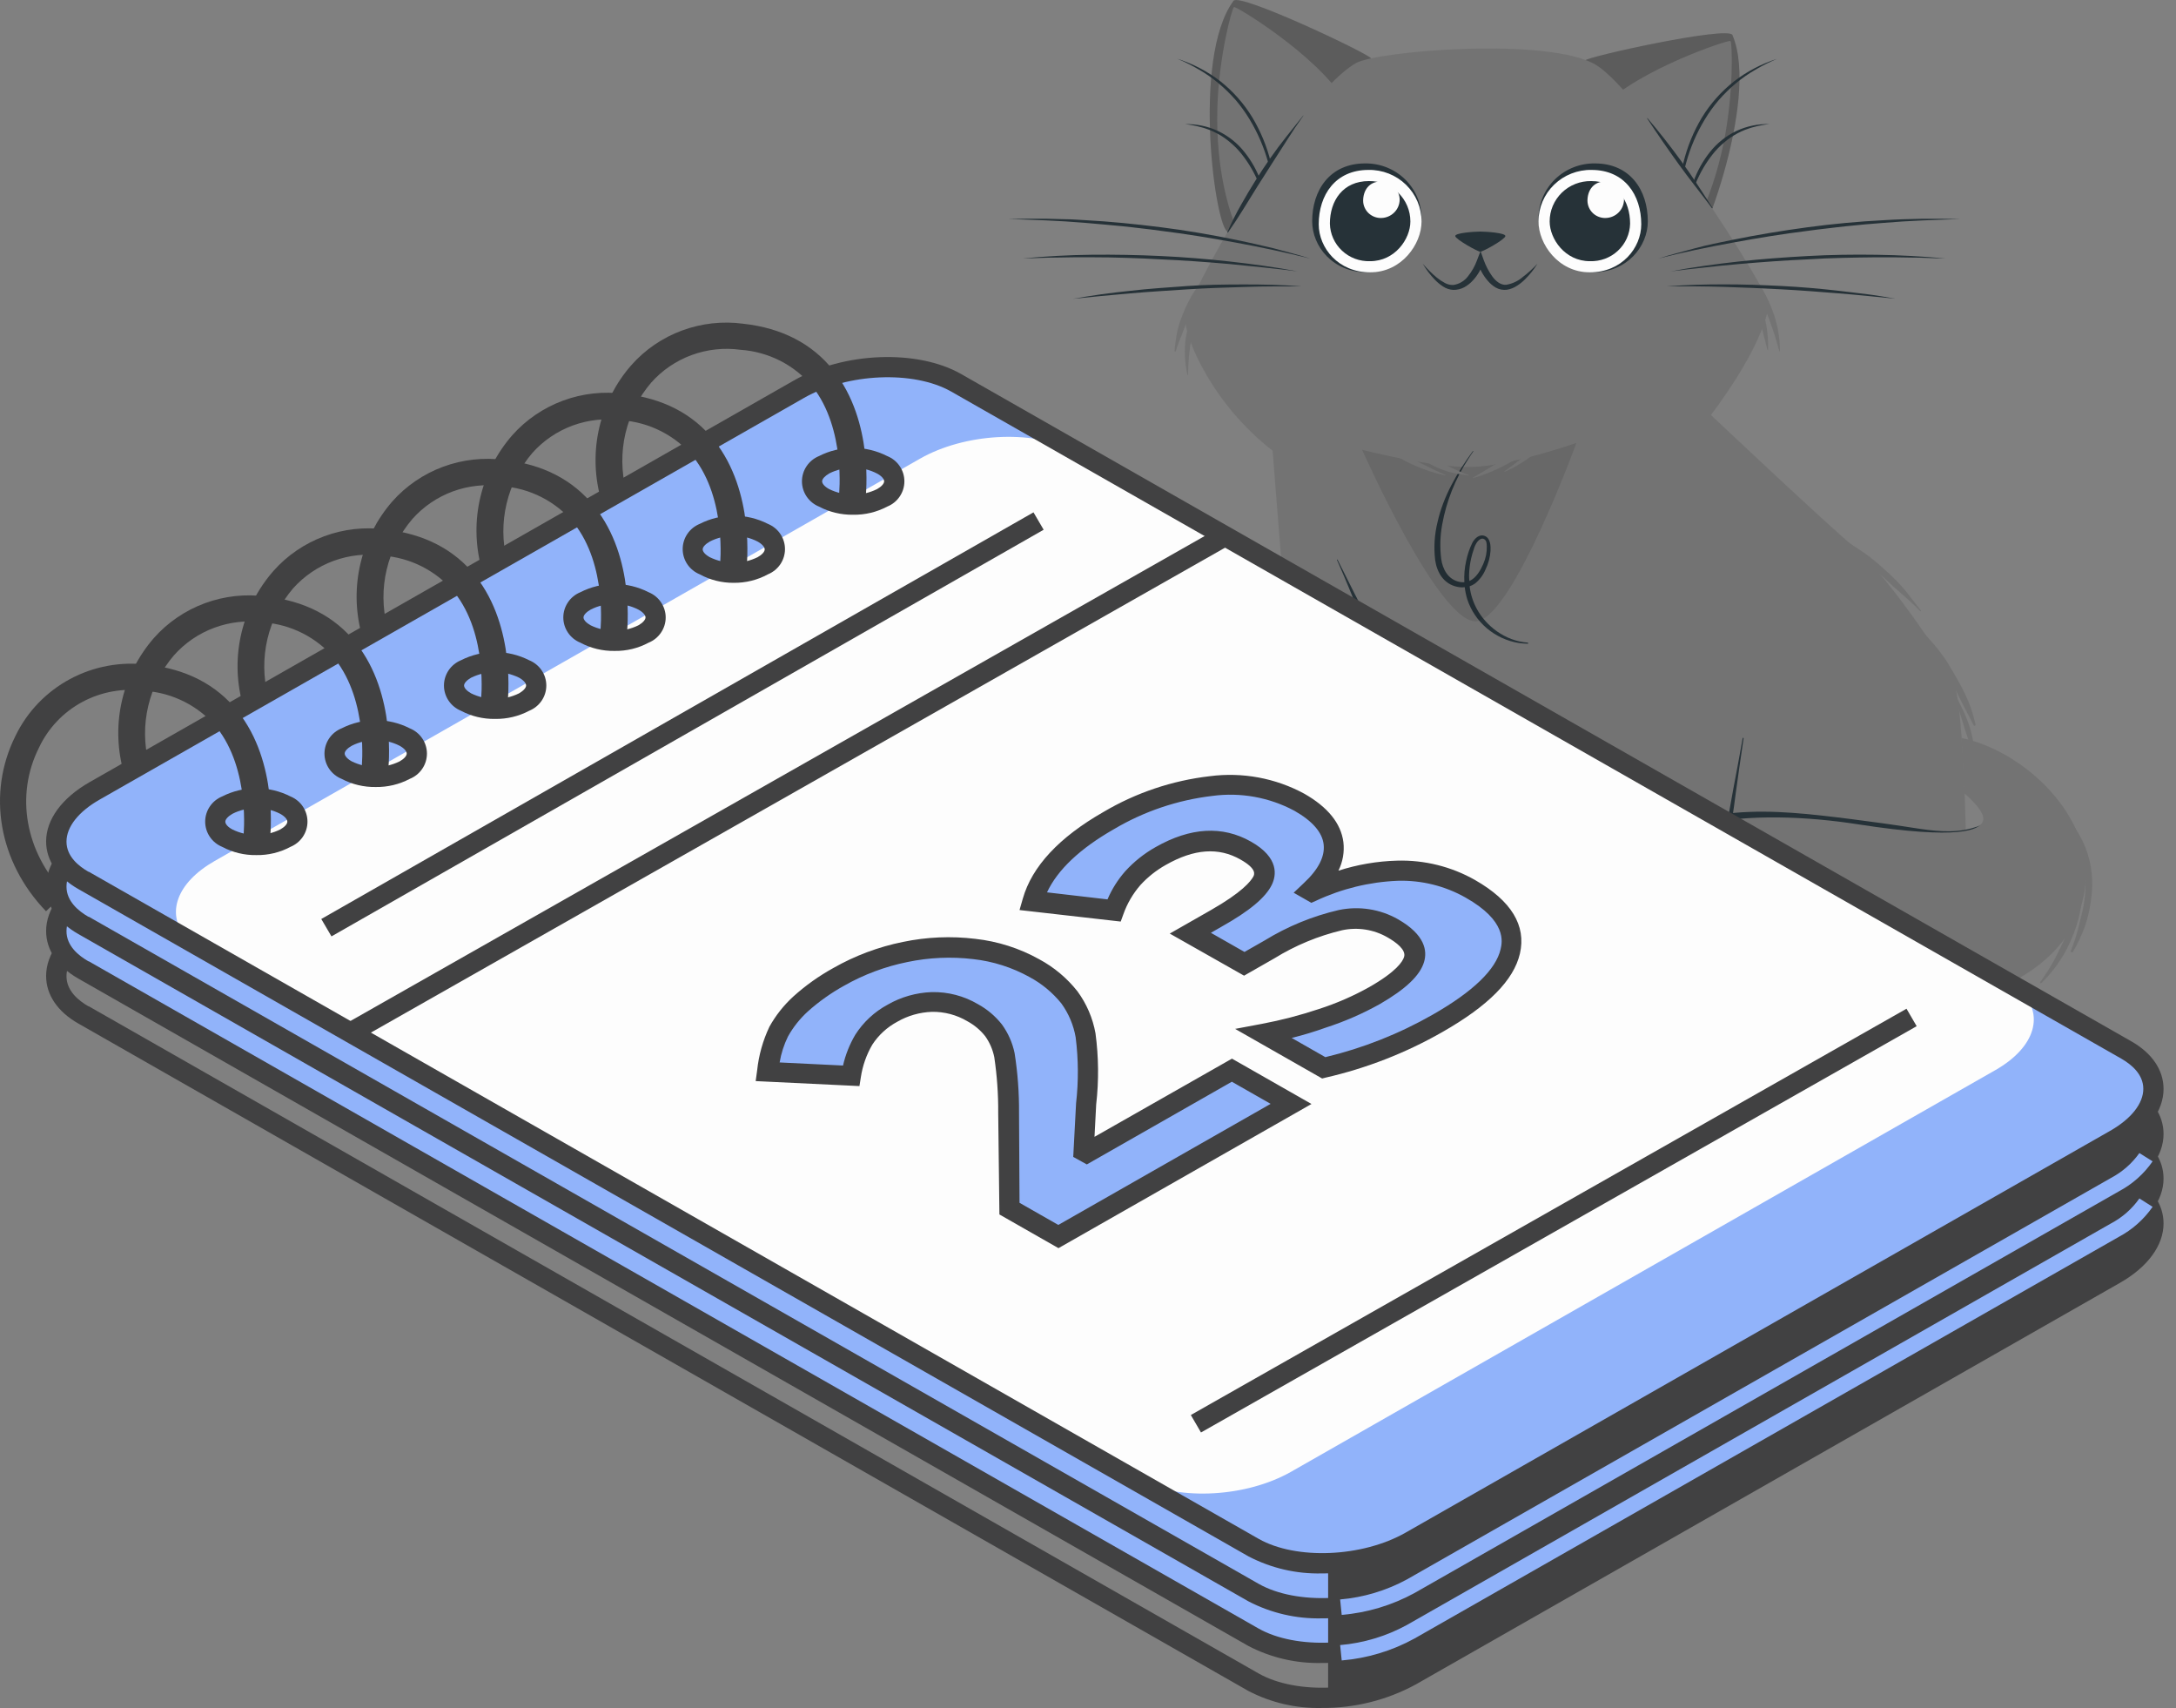 <svg width="79" height="62" viewBox="0 0 79 62" fill="none" xmlns="http://www.w3.org/2000/svg">
<rect x="0" y="0" width="79" height="62" fill="#808080" stroke="none"/>
<path d="M48.174 24.366C48.174 24.366 45.414 25.354 44.893 27.062C44.371 28.769 47.143 33.091 47.143 33.091C47.143 33.091 45.906 33.892 45.792 34.213C45.679 34.533 46.297 35.044 46.297 35.044C46.297 35.044 46.275 35.425 46.729 35.718C47.183 36.011 47.799 35.718 47.799 35.718C48.106 35.881 48.452 35.958 48.8 35.943C49.39 35.92 50.665 34.482 50.801 34.257C50.938 34.033 48.174 24.366 48.174 24.366Z" fill="#737373"/>
<path d="M45.681 25.948C45.365 26.209 45.095 26.52 44.881 26.867C44.777 27.045 44.685 27.229 44.608 27.42C44.526 27.605 44.467 27.8 44.433 27.999C44.417 28.115 44.398 28.23 44.385 28.347C44.369 28.45 44.369 28.555 44.385 28.659C44.385 28.667 44.399 28.667 44.403 28.659C44.426 28.607 44.443 28.552 44.453 28.497C44.47 28.434 44.491 28.372 44.511 28.312C44.549 28.196 44.595 28.084 44.638 27.971C44.722 27.733 44.821 27.501 44.933 27.275C45.045 27.053 45.178 26.843 45.311 26.631C45.445 26.415 45.596 26.21 45.764 26.02C45.774 26.009 45.779 25.995 45.778 25.98C45.777 25.966 45.77 25.952 45.759 25.943C45.748 25.933 45.734 25.928 45.719 25.929C45.705 25.93 45.691 25.937 45.681 25.948Z" fill="#737373"/>
<path d="M45.238 26.967C45.169 27.043 45.105 27.123 45.045 27.206C44.993 27.286 44.946 27.37 44.905 27.456C44.818 27.638 44.754 27.831 44.717 28.03C44.632 28.427 44.639 28.838 44.737 29.232C44.737 29.237 44.739 29.242 44.743 29.245C44.746 29.249 44.751 29.25 44.756 29.25C44.761 29.25 44.766 29.249 44.77 29.245C44.773 29.242 44.775 29.237 44.775 29.232C44.81 29.045 44.824 28.858 44.85 28.663C44.875 28.469 44.899 28.29 44.938 28.099C44.977 27.914 45.027 27.732 45.087 27.553C45.146 27.37 45.226 27.194 45.325 27.029C45.33 27.018 45.331 27.006 45.327 26.994C45.324 26.982 45.316 26.972 45.306 26.965C45.296 26.958 45.284 26.954 45.272 26.954C45.26 26.955 45.248 26.959 45.238 26.967Z" fill="#737373"/>
<g opacity="0.1">
<path opacity="0.1" d="M48.174 24.366C48.174 24.366 45.414 25.354 44.892 27.062C44.371 28.769 47.142 33.091 47.142 33.091C47.142 33.091 45.906 33.892 45.792 34.213C45.679 34.533 46.297 35.044 46.297 35.044C46.297 35.044 46.274 35.425 46.729 35.718C47.183 36.011 47.799 35.718 47.799 35.718C48.106 35.881 48.452 35.958 48.8 35.943C49.39 35.92 50.665 34.482 50.801 34.257C50.937 34.033 48.174 24.366 48.174 24.366Z" fill="black"/>
<path opacity="0.1" d="M45.681 25.947C45.365 26.209 45.095 26.52 44.881 26.867C44.777 27.044 44.685 27.229 44.608 27.419C44.526 27.605 44.467 27.799 44.433 27.999C44.417 28.115 44.398 28.23 44.385 28.347C44.369 28.45 44.369 28.555 44.385 28.658C44.385 28.667 44.399 28.667 44.403 28.658C44.426 28.607 44.443 28.552 44.453 28.496C44.47 28.434 44.491 28.372 44.511 28.312C44.549 28.196 44.595 28.084 44.638 27.97C44.722 27.733 44.821 27.501 44.933 27.275C45.045 27.053 45.178 26.842 45.311 26.631C45.445 26.415 45.596 26.21 45.764 26.02C45.774 26.009 45.779 25.995 45.778 25.98C45.777 25.966 45.77 25.952 45.759 25.942C45.748 25.933 45.734 25.928 45.719 25.929C45.705 25.93 45.691 25.936 45.681 25.947Z" fill="black"/>
<path opacity="0.1" d="M45.238 26.967C45.169 27.043 45.105 27.123 45.045 27.206C44.993 27.286 44.946 27.37 44.905 27.456C44.818 27.638 44.754 27.831 44.717 28.03C44.632 28.427 44.639 28.838 44.737 29.232C44.737 29.237 44.739 29.242 44.743 29.245C44.746 29.249 44.751 29.25 44.756 29.25C44.761 29.25 44.766 29.249 44.77 29.245C44.773 29.242 44.775 29.237 44.775 29.232C44.81 29.045 44.824 28.858 44.85 28.663C44.875 28.469 44.899 28.29 44.938 28.099C44.977 27.914 45.027 27.732 45.087 27.553C45.146 27.37 45.226 27.194 45.325 27.029C45.33 27.018 45.331 27.006 45.327 26.994C45.324 26.982 45.316 26.972 45.306 26.965C45.296 26.958 45.284 26.954 45.272 26.954C45.26 26.955 45.248 26.959 45.238 26.967Z" fill="black"/>
</g>
<path d="M50.797 34.245C50.661 34.471 49.386 35.909 48.796 35.93C48.447 35.946 48.101 35.869 47.794 35.706C47.794 35.706 47.179 35.999 46.726 35.706C46.273 35.413 46.293 35.032 46.293 35.032C46.293 35.032 45.679 34.516 45.788 34.202C45.898 33.887 47.139 33.08 47.139 33.08C47.805 32.968 48.533 33.223 48.533 33.223C48.211 33.068 47.859 32.98 47.5 32.966C48.034 32.896 48.577 32.985 49.058 33.223C49.583 33.467 50.141 33.635 50.714 33.722C50.785 34.031 50.815 34.213 50.797 34.245Z" fill="#FDFDFD"/>
<path d="M50.797 34.245C50.661 34.471 49.386 35.909 48.796 35.93C48.574 35.939 48.353 35.91 48.141 35.847L49.451 33.399C49.86 33.548 50.282 33.658 50.713 33.728C50.785 34.031 50.815 34.213 50.797 34.245Z" fill="#DBDBDB"/>
<path d="M46.952 33.531C46.831 33.616 46.717 33.709 46.61 33.811C46.492 33.915 46.391 34.035 46.31 34.169C46.163 34.437 46.247 34.751 46.283 35.042C46.283 35.054 46.303 35.053 46.302 35.042C46.255 34.763 46.299 34.476 46.428 34.224C46.579 33.98 46.76 33.756 46.968 33.558C46.984 33.541 46.965 33.522 46.952 33.531Z" fill="#263238"/>
<path d="M48.599 34.052C48.33 34.242 48.098 34.478 47.914 34.749C47.833 34.882 47.78 35.031 47.758 35.185C47.744 35.353 47.763 35.523 47.814 35.684C47.814 35.692 47.83 35.692 47.832 35.684C47.854 35.528 47.868 35.371 47.902 35.216C47.937 35.074 47.99 34.938 48.06 34.81C48.128 34.678 48.208 34.553 48.299 34.436C48.397 34.311 48.507 34.187 48.61 34.062C48.617 34.059 48.608 34.046 48.599 34.052Z" fill="#263238"/>
<path d="M44.593 8.411C44.145 8.471 43.238 2.121 44.783 0.033C45.005 -0.268 49.705 1.957 49.774 2.121C49.843 2.284 45.516 8.287 44.593 8.411Z" fill="#737373"/>
<path opacity="0.2" d="M49.774 2.116C49.797 2.167 49.389 2.789 48.792 3.621C47.782 1.985 44.871 0.212 44.799 0.256C44.727 0.3 44.248 2.04 44.196 3.933C44.136 6.177 44.638 7.68 44.88 8.269C44.796 8.336 44.698 8.383 44.593 8.408C44.147 8.467 43.239 2.117 44.784 0.028C45.005 -0.273 49.702 1.952 49.774 2.116Z" fill="black"/>
<path d="M46.044 7.778C46.004 7.581 45.953 7.385 45.893 7.192C45.836 7 45.767 6.812 45.688 6.628C45.534 6.259 45.331 5.913 45.083 5.599C44.96 5.444 44.821 5.301 44.668 5.173C44.593 5.107 44.511 5.049 44.431 4.991C44.35 4.934 44.263 4.884 44.178 4.839C44.09 4.793 43.999 4.751 43.906 4.714C43.811 4.683 43.718 4.643 43.619 4.621C43.423 4.566 43.223 4.527 43.021 4.506C43.435 4.496 43.846 4.581 44.221 4.756C44.598 4.935 44.928 5.198 45.185 5.525C45.441 5.847 45.642 6.209 45.781 6.595C45.923 6.976 46.011 7.374 46.044 7.778Z" fill="#263238"/>
<path d="M46.315 7.625C46.306 7.335 46.278 7.047 46.23 6.761C46.186 6.476 46.124 6.193 46.046 5.915C45.894 5.358 45.665 4.825 45.366 4.331C45.217 4.084 45.048 3.85 44.861 3.63C44.67 3.413 44.463 3.21 44.241 3.024C44.019 2.838 43.781 2.671 43.528 2.526C43.276 2.377 43.014 2.246 42.743 2.133C43.307 2.313 43.835 2.589 44.303 2.948C44.768 3.316 45.163 3.762 45.469 4.267C45.771 4.772 45.996 5.318 46.136 5.887C46.28 6.455 46.34 7.04 46.315 7.625Z" fill="#263238"/>
<path d="M61.16 9.476C61.581 9.633 63.919 3.651 62.894 1.271C62.747 0.929 57.661 2.046 57.554 2.19C57.447 2.335 60.289 9.151 61.16 9.476Z" fill="#737373"/>
<path opacity="0.2" d="M57.555 2.19C57.521 2.234 57.775 2.931 58.166 3.876C59.528 2.505 62.766 1.431 62.827 1.489C62.887 1.546 62.953 3.35 62.574 5.206C62.119 7.402 61.285 8.755 60.915 9.276C60.981 9.36 61.065 9.427 61.161 9.475C61.584 9.633 63.922 3.651 62.896 1.271C62.746 0.933 57.661 2.047 57.555 2.19Z" fill="black"/>
<path d="M61.216 7.778C61.248 7.373 61.338 6.974 61.481 6.593C61.62 6.206 61.821 5.845 62.077 5.522C62.335 5.196 62.664 4.933 63.041 4.753C63.416 4.579 63.828 4.493 64.243 4.504C64.04 4.525 63.84 4.563 63.644 4.618C63.546 4.641 63.453 4.681 63.357 4.712C63.264 4.748 63.173 4.79 63.085 4.837C62.996 4.881 62.914 4.938 62.833 4.989C62.752 5.04 62.67 5.105 62.597 5.171C62.444 5.298 62.304 5.441 62.181 5.597C61.933 5.911 61.729 6.257 61.576 6.625C61.421 6.997 61.302 7.382 61.221 7.776L61.216 7.778Z" fill="#263238"/>
<path d="M60.944 7.625C60.917 7.041 60.977 6.457 61.12 5.89C61.26 5.32 61.484 4.774 61.786 4.269C62.094 3.765 62.49 3.319 62.957 2.952C63.424 2.592 63.952 2.317 64.515 2.137C64.245 2.25 63.983 2.381 63.732 2.529C63.479 2.675 63.24 2.841 63.017 3.028C62.795 3.214 62.589 3.416 62.399 3.634C62.212 3.853 62.043 4.088 61.894 4.334C61.594 4.828 61.365 5.362 61.214 5.919C61.135 6.197 61.073 6.479 61.03 6.765C60.982 7.049 60.953 7.337 60.944 7.625Z" fill="#263238"/>
<path d="M43.017 11.509C43.017 12.331 44.056 14.698 46.203 16.361C46.203 16.361 47.013 26.841 47.191 27.696C47.369 28.551 49.631 35.04 49.624 35.13C49.616 35.22 48.645 36.002 48.518 36.264C48.424 36.49 48.365 36.729 48.343 36.972C48.343 37.032 48.913 37.66 49.246 37.685C49.246 37.685 50.232 38.315 51.023 37.908C51.023 37.908 51.758 38.053 52.159 37.918C52.56 37.784 53.516 36.877 53.859 36.573C54.202 36.269 54.087 35.666 54.087 35.666L56.469 35.844C56.469 35.844 56.617 36.899 56.76 37.215C56.904 37.532 57.856 38.199 58.231 38.271C58.605 38.343 59.25 38.063 59.25 38.063C59.25 38.063 59.919 38.262 60.386 38.188C60.853 38.113 61.172 37.466 61.172 37.466C61.429 37.37 61.67 37.236 61.887 37.068C62.131 36.846 61.559 35.993 61.224 35.787C61.036 35.668 60.824 35.59 60.603 35.56C60.603 35.56 67.246 35.395 68.535 35.251C69.823 35.106 71.124 34.813 71.311 34.407C71.498 34.001 71.382 25.94 70.949 24.826C70.516 23.711 68.203 20.565 67.373 19.902C66.542 19.239 62.115 15.064 62.115 15.064C62.115 15.064 63.994 12.646 64.215 11.075C64.282 10.599 59.629 3.432 57.976 2.377C56.322 1.323 49.989 1.845 49.221 2.294C46.984 3.598 43.017 11.035 43.017 11.509Z" fill="#737373"/>
<path d="M47.236 26.768C47.257 26.545 47.284 26.32 47.319 26.097C47.322 26.08 47.317 26.062 47.307 26.048C47.297 26.034 47.282 26.023 47.265 26.019C47.248 26.015 47.23 26.017 47.214 26.025C47.199 26.034 47.187 26.047 47.181 26.064C47.106 26.281 47.049 26.503 47.009 26.729C46.972 26.957 46.951 27.188 46.947 27.418C46.933 27.855 46.933 28.34 47.144 28.736C47.144 28.742 47.16 28.736 47.161 28.736C47.23 28.306 47.168 27.863 47.183 27.428C47.194 27.205 47.218 26.983 47.236 26.768Z" fill="#737373"/>
<path d="M47.324 25.618C47.042 25.972 46.848 26.387 46.757 26.828C46.7 27.045 46.667 27.267 46.658 27.49C46.652 27.601 46.652 27.712 46.658 27.823C46.673 27.933 46.699 28.041 46.735 28.146C46.735 28.157 46.759 28.158 46.76 28.146C46.777 28.041 46.808 27.938 46.82 27.833C46.831 27.728 46.84 27.627 46.855 27.525C46.888 27.314 46.922 27.104 46.981 26.896C47.104 26.486 47.255 26.085 47.435 25.697C47.459 25.633 47.379 25.556 47.324 25.618Z" fill="#737373"/>
<path d="M43.774 10.022C43.614 10.213 43.466 10.413 43.331 10.623C43.201 10.833 43.088 11.054 42.994 11.283C42.893 11.51 42.811 11.745 42.75 11.986C42.699 12.233 42.663 12.483 42.642 12.734C42.642 12.763 42.679 12.775 42.688 12.745C42.757 12.512 42.851 12.285 42.94 12.06C43.03 11.834 43.108 11.606 43.204 11.383C43.3 11.16 43.406 10.941 43.512 10.721C43.618 10.502 43.723 10.284 43.845 10.073C43.873 10.032 43.807 9.982 43.774 10.022Z" fill="#737373"/>
<path d="M43.506 10.986C43.39 11.185 43.293 11.394 43.214 11.61C43.141 11.823 43.086 12.043 43.051 12.265C42.989 12.711 43.009 13.164 43.111 13.603C43.111 13.605 43.113 13.607 43.115 13.609C43.117 13.611 43.12 13.611 43.123 13.611C43.125 13.611 43.128 13.611 43.13 13.609C43.132 13.607 43.134 13.605 43.135 13.603C43.135 13.163 43.175 12.724 43.253 12.291C43.288 12.078 43.334 11.866 43.391 11.657C43.443 11.443 43.506 11.232 43.58 11.025C43.598 10.973 43.527 10.947 43.506 10.986Z" fill="#737373"/>
<path d="M63.627 9.961C63.458 9.738 63.273 9.528 63.074 9.331C63.061 9.318 63.036 9.331 63.047 9.352C63.339 9.748 63.592 10.17 63.805 10.611C63.912 10.826 64.017 11.043 64.106 11.264C64.196 11.486 64.278 11.725 64.359 11.956C64.453 12.217 64.524 12.485 64.601 12.75C64.602 12.752 64.603 12.754 64.605 12.755C64.606 12.756 64.609 12.757 64.611 12.757C64.613 12.757 64.615 12.756 64.616 12.755C64.618 12.754 64.619 12.752 64.62 12.75C64.63 11.747 64.229 10.754 63.627 9.961Z" fill="#737373"/>
<path d="M64.189 12.41C64.187 12.309 64.181 12.208 64.168 12.108C64.148 11.903 64.112 11.7 64.06 11.5C63.943 11.106 63.793 10.723 63.611 10.355C63.6 10.333 63.564 10.355 63.571 10.372C63.697 10.752 63.781 11.151 63.873 11.541C63.918 11.734 63.968 11.926 64.018 12.118C64.043 12.216 64.066 12.315 64.094 12.411C64.122 12.507 64.137 12.609 64.171 12.703C64.171 12.71 64.187 12.712 64.189 12.703C64.194 12.605 64.194 12.508 64.189 12.41Z" fill="#737373"/>
<path d="M69.742 22.167C69.557 21.929 69.376 21.689 69.187 21.455C68.996 21.225 68.789 21.007 68.567 20.805C68.345 20.602 68.121 20.401 67.882 20.216C67.644 20.032 67.377 19.87 67.125 19.702C66.989 19.609 66.844 19.53 66.702 19.444C66.561 19.358 66.406 19.262 66.253 19.177C66.243 19.171 66.234 19.186 66.244 19.193C66.497 19.368 66.736 19.543 66.97 19.736C67.203 19.93 67.419 20.119 67.641 20.314C67.863 20.508 68.093 20.698 68.313 20.896C68.426 20.998 68.537 21.101 68.647 21.207C68.757 21.313 68.87 21.403 68.98 21.502C69.233 21.726 69.485 21.943 69.716 22.185C69.731 22.196 69.752 22.18 69.742 22.167Z" fill="#737373"/>
<path d="M71.478 25.495C71.367 25.232 71.241 24.975 71.099 24.726C70.963 24.477 70.815 24.227 70.659 23.978C70.501 23.743 70.327 23.518 70.139 23.306C69.928 23.063 69.703 22.834 69.486 22.596C69.479 22.587 69.466 22.596 69.474 22.61C69.838 23.045 70.105 23.546 70.411 24.023C70.56 24.26 70.705 24.499 70.841 24.744C70.978 24.988 71.094 25.242 71.22 25.491C71.363 25.772 71.513 26.05 71.656 26.33C71.676 26.369 71.733 26.339 71.722 26.3C71.66 26.026 71.579 25.757 71.478 25.495Z" fill="#737373"/>
<path d="M71.608 26.765C71.563 26.548 71.499 26.334 71.418 26.127C71.34 25.926 71.249 25.733 71.152 25.541C71.054 25.338 70.942 25.141 70.818 24.953C70.811 24.945 70.796 24.953 70.8 24.96C70.879 25.161 70.966 25.359 71.042 25.561C71.118 25.763 71.184 25.971 71.248 26.184C71.312 26.398 71.374 26.598 71.447 26.808C71.52 27.017 71.573 27.223 71.645 27.431C71.647 27.437 71.651 27.441 71.656 27.445C71.662 27.448 71.668 27.449 71.674 27.448C71.68 27.447 71.685 27.443 71.689 27.439C71.693 27.434 71.695 27.428 71.695 27.422C71.687 27.201 71.657 26.981 71.608 26.765Z" fill="#737373"/>
<path d="M47.316 4.191C46.907 4.703 46.486 5.212 46.113 5.749C45.739 6.286 45.386 6.847 45.066 7.418C44.878 7.744 44.709 8.08 44.561 8.425C44.559 8.428 44.559 8.432 44.56 8.435C44.56 8.438 44.563 8.441 44.566 8.443C44.569 8.444 44.572 8.445 44.576 8.444C44.579 8.443 44.582 8.441 44.583 8.438C44.962 7.9 45.298 7.331 45.646 6.774C45.994 6.216 46.355 5.669 46.706 5.115C46.903 4.802 47.11 4.491 47.323 4.193C47.319 4.191 47.317 4.19 47.316 4.191Z" fill="#263238"/>
<path d="M62.17 7.539C61.802 6.974 61.444 6.406 61.046 5.86C60.648 5.314 60.245 4.796 59.811 4.288C59.811 4.288 59.795 4.288 59.799 4.297C60.164 4.857 60.546 5.404 60.935 5.946C61.324 6.488 61.748 7.013 62.15 7.55C62.152 7.553 62.154 7.555 62.157 7.556C62.16 7.556 62.163 7.556 62.166 7.554C62.169 7.553 62.171 7.551 62.172 7.548C62.172 7.545 62.172 7.542 62.17 7.539Z" fill="#263238"/>
<path d="M55.458 23.326C54.645 23.268 53.944 22.72 53.608 22.088C53.474 21.838 53.388 21.564 53.355 21.282C53.425 21.258 53.491 21.224 53.551 21.181C53.718 21.047 53.848 20.873 53.93 20.676C54.035 20.462 54.098 20.23 54.114 19.992C54.122 19.82 54.114 19.536 53.903 19.455C53.693 19.374 53.525 19.566 53.453 19.704C53.351 19.913 53.276 20.134 53.229 20.362C53.172 20.615 53.15 20.874 53.163 21.133C53.108 21.138 53.054 21.136 53.001 21.125C52.562 21.044 52.37 20.641 52.323 20.287C52.272 19.872 52.283 19.452 52.359 19.041C52.511 18.19 52.835 17.378 53.311 16.654C53.369 16.564 53.425 16.473 53.488 16.386C53.494 16.376 53.477 16.367 53.47 16.377C52.891 17.173 52.399 18.018 52.19 18.953C52.078 19.405 52.049 19.874 52.105 20.337C52.166 20.76 52.403 21.201 52.914 21.303C53.001 21.321 53.09 21.325 53.178 21.314C53.195 21.465 53.226 21.614 53.271 21.759C53.407 22.167 53.653 22.53 53.982 22.808C54.312 23.087 54.713 23.272 55.141 23.341C55.244 23.356 55.348 23.364 55.452 23.366C55.495 23.376 55.492 23.33 55.458 23.326ZM53.335 20.876C53.34 20.666 53.366 20.457 53.414 20.253C53.439 20.148 53.469 20.043 53.505 19.94C53.531 19.844 53.574 19.753 53.631 19.672C53.682 19.607 53.785 19.51 53.883 19.57C53.981 19.629 53.973 19.75 53.978 19.832C53.984 20.051 53.941 20.267 53.852 20.467C53.757 20.688 53.599 20.978 53.347 21.09C53.337 21.02 53.334 20.948 53.335 20.876Z" fill="#263238"/>
<path d="M54.701 30.127C54.196 29.556 52.394 27.305 51.987 26.673C51.17 25.403 50.493 24.042 49.788 22.718C49.388 21.97 48.936 21.078 48.56 20.316C48.553 20.305 48.533 20.31 48.538 20.322C49.147 21.693 49.624 23.021 50.213 24.268C50.882 25.637 51.709 26.924 52.678 28.105C53.215 28.777 54.056 29.54 54.674 30.152C54.682 30.158 54.712 30.14 54.701 30.127Z" fill="#263238"/>
<path d="M54.244 33.34C54.235 32.53 54.193 31.72 54.148 30.912C54.123 30.452 54.091 29.991 54.074 29.531C54.074 29.527 54.072 29.523 54.069 29.52C54.066 29.517 54.062 29.515 54.057 29.515C54.053 29.515 54.049 29.517 54.045 29.52C54.042 29.523 54.041 29.527 54.041 29.531C54.041 30.341 54.017 31.151 54.012 31.963C54.007 32.774 54.028 33.583 54.066 34.391C54.089 34.853 54.13 35.313 54.168 35.773C54.169 35.777 54.172 35.78 54.175 35.782C54.178 35.785 54.181 35.786 54.185 35.786C54.189 35.786 54.193 35.785 54.196 35.782C54.199 35.78 54.201 35.777 54.202 35.773C54.217 35.368 54.241 34.963 54.245 34.557C54.249 34.15 54.248 33.745 54.244 33.34Z" fill="#263238"/>
<path d="M56.494 34.734C56.494 34.336 56.488 33.938 56.472 33.541C56.444 32.746 56.405 31.951 56.355 31.156C56.327 30.704 56.289 30.25 56.26 29.798C56.26 29.791 56.258 29.785 56.253 29.78C56.248 29.776 56.242 29.773 56.235 29.773C56.228 29.773 56.222 29.776 56.217 29.78C56.213 29.785 56.21 29.791 56.21 29.798C56.219 30.593 56.21 31.388 56.234 32.183C56.258 32.979 56.288 33.774 56.34 34.568C56.354 34.792 56.369 35.015 56.388 35.239C56.397 35.346 56.407 35.452 56.416 35.557C56.425 35.663 56.443 35.773 56.45 35.882C56.45 35.884 56.452 35.886 56.454 35.887C56.456 35.888 56.458 35.889 56.461 35.889C56.463 35.889 56.465 35.888 56.467 35.887C56.469 35.886 56.47 35.884 56.471 35.882C56.489 35.7 56.497 35.518 56.494 35.336C56.496 35.138 56.495 34.936 56.494 34.734Z" fill="#263238"/>
<path d="M63.011 28.833C63.103 28.153 63.201 27.475 63.302 26.799C63.302 26.794 63.3 26.79 63.297 26.787C63.294 26.783 63.289 26.781 63.285 26.781C63.28 26.781 63.276 26.783 63.272 26.787C63.269 26.79 63.267 26.794 63.267 26.799C63.163 27.391 63.054 27.983 62.94 28.573C62.828 29.158 62.736 29.748 62.613 30.332C62.476 30.91 62.278 31.471 62.022 32.006C61.778 32.552 61.536 33.1 61.303 33.652C61.177 33.962 61.041 34.275 60.913 34.584C60.849 34.74 60.787 34.894 60.722 35.051C60.656 35.209 60.604 35.38 60.542 35.544C60.54 35.548 60.54 35.553 60.542 35.557C60.544 35.562 60.547 35.566 60.551 35.568C60.556 35.569 60.561 35.57 60.565 35.568C60.57 35.566 60.573 35.563 60.575 35.559C60.646 35.423 60.724 35.294 60.792 35.157C60.861 35.02 60.926 34.886 60.99 34.749C61.117 34.474 61.253 34.201 61.382 33.927C61.64 33.379 61.886 32.828 62.139 32.276C62.265 32.008 62.377 31.738 62.481 31.463C62.578 31.187 62.657 30.904 62.717 30.618C62.856 30.027 62.934 29.426 63.011 28.833Z" fill="#263238"/>
<path d="M53.864 36.572C53.52 36.877 52.569 37.784 52.164 37.918C51.759 38.053 51.028 37.91 51.028 37.91C50.237 38.315 49.252 37.687 49.252 37.687C48.918 37.66 48.343 37.032 48.348 36.972C48.37 36.729 48.429 36.49 48.523 36.264C48.65 36.004 49.621 35.22 49.629 35.129C50.218 34.995 50.808 34.937 51.918 35.302C51.523 35.042 51.056 34.909 50.582 34.919C50.582 34.919 52.79 34.757 54.098 35.667C54.093 35.666 54.206 36.268 53.864 36.572Z" fill="#FDFDFD"/>
<path d="M50.111 35.791C49.949 35.894 49.798 36.012 49.66 36.145C49.522 36.266 49.406 36.411 49.318 36.572C49.239 36.727 49.192 36.897 49.182 37.071C49.183 37.276 49.221 37.479 49.294 37.67C49.294 37.679 49.313 37.678 49.312 37.67C49.286 37.477 49.283 37.281 49.304 37.087C49.334 36.927 49.394 36.773 49.483 36.636C49.57 36.49 49.669 36.352 49.78 36.223C49.896 36.089 50.033 35.974 50.144 35.834C50.163 35.809 50.139 35.774 50.111 35.791Z" fill="#263238"/>
<path d="M51.936 36.002C51.628 36.222 51.368 36.499 51.171 36.819C51.08 36.983 51.026 37.165 51.012 37.351C50.998 37.538 51.025 37.725 51.09 37.901C51.091 37.903 51.092 37.904 51.094 37.906C51.096 37.907 51.098 37.907 51.1 37.907C51.102 37.907 51.104 37.907 51.105 37.906C51.107 37.904 51.108 37.903 51.109 37.901C51.105 37.718 51.121 37.535 51.155 37.355C51.197 37.191 51.258 37.033 51.336 36.883C51.412 36.725 51.502 36.574 51.605 36.431C51.714 36.289 51.828 36.152 51.946 36.017C51.951 36.009 51.943 35.996 51.936 36.002Z" fill="#263238"/>
<path d="M61.886 37.067C61.67 37.234 61.429 37.368 61.172 37.465C61.172 37.465 60.848 38.115 60.387 38.188C59.927 38.26 59.251 38.063 59.251 38.063C59.251 38.063 58.606 38.344 58.233 38.272C57.859 38.2 56.905 37.524 56.761 37.215C56.618 36.906 56.47 35.844 56.47 35.844C57.026 35.505 58.311 35.044 59.79 35.257C59.79 35.257 58.95 35.212 58.301 35.459C58.301 35.459 59.553 35.357 60.599 35.559L60.823 35.606H60.829C60.967 35.648 61.098 35.708 61.22 35.783C61.558 35.991 62.127 36.845 61.886 37.067Z" fill="#FDFDFD"/>
<path d="M59.72 37.032C59.649 36.677 59.25 36.523 58.95 36.409C58.939 36.409 58.93 36.419 58.941 36.425C59.209 36.566 59.52 36.757 59.541 37.092C59.538 37.257 59.501 37.42 59.433 37.572C59.377 37.729 59.307 37.882 59.255 38.04C59.255 38.052 59.267 38.058 59.274 38.05C59.412 37.92 59.523 37.766 59.604 37.595C59.704 37.425 59.745 37.227 59.72 37.032Z" fill="#263238"/>
<path d="M61.272 36.456C61.063 36.181 60.674 36.082 60.353 36.021C60.351 36.021 60.349 36.022 60.348 36.023C60.346 36.025 60.346 36.027 60.346 36.029C60.346 36.031 60.346 36.033 60.348 36.034C60.349 36.035 60.351 36.036 60.353 36.036C60.65 36.145 60.954 36.251 61.11 36.542C61.258 36.813 61.229 37.166 61.163 37.456C61.162 37.459 61.162 37.462 61.164 37.465C61.165 37.469 61.168 37.471 61.171 37.472C61.174 37.473 61.178 37.473 61.181 37.472C61.184 37.47 61.186 37.468 61.187 37.465C61.37 37.173 61.496 36.759 61.272 36.456Z" fill="#263238"/>
<path opacity="0.1" d="M49.453 16.328C49.453 16.328 52.018 16.986 53.429 16.951C54.84 16.916 57.232 16.078 57.232 16.078C57.232 16.078 54.975 22.266 53.652 22.544C52.329 22.822 49.453 16.328 49.453 16.328Z" fill="black"/>
<path d="M56.393 15.449C56.276 15.534 56.152 15.608 56.035 15.698C55.917 15.788 55.804 15.87 55.686 15.955C55.453 16.123 55.214 16.285 54.968 16.437C54.477 16.744 53.977 17.037 53.481 17.336C53.474 17.336 53.475 17.357 53.481 17.353C54.365 17.104 55.161 16.631 55.897 16.09C55.999 16.015 56.099 15.939 56.196 15.858C56.293 15.777 56.393 15.672 56.49 15.579C56.505 15.565 56.515 15.546 56.517 15.526C56.519 15.506 56.513 15.486 56.501 15.47C56.489 15.454 56.471 15.443 56.451 15.439C56.431 15.435 56.41 15.438 56.393 15.449Z" fill="#737373"/>
<path d="M57.172 14.7C56.833 15.008 56.541 15.359 56.23 15.688C56.074 15.853 55.911 16.012 55.746 16.168C55.58 16.324 55.416 16.489 55.241 16.637C55.04 16.806 54.828 16.956 54.617 17.111C54.61 17.118 54.617 17.133 54.617 17.129C54.828 17.041 55.031 16.934 55.222 16.81C55.421 16.686 55.612 16.551 55.796 16.406C56.157 16.106 56.491 15.776 56.794 15.42C56.973 15.222 57.135 15.01 57.279 14.786C57.332 14.716 57.23 14.643 57.172 14.7Z" fill="#737373"/>
<path d="M53.319 17.241C53.209 17.207 53.102 17.166 52.998 17.116C52.899 17.075 52.8 17.028 52.703 16.981C52.502 16.883 52.3 16.792 52.101 16.692C51.697 16.5 51.31 16.276 50.943 16.023C50.916 16.003 50.879 16.037 50.906 16.062C51.222 16.391 51.589 16.668 51.992 16.885C52.194 16.989 52.405 17.072 52.623 17.134C52.735 17.163 52.846 17.184 52.957 17.206C53.068 17.229 53.194 17.234 53.309 17.26C53.311 17.261 53.314 17.262 53.317 17.261C53.32 17.26 53.322 17.258 53.323 17.256C53.325 17.253 53.325 17.25 53.324 17.247C53.323 17.245 53.321 17.242 53.319 17.241Z" fill="#737373"/>
<path d="M52.469 17.239C51.99 17.027 51.529 16.792 51.07 16.541C50.845 16.416 50.621 16.291 50.398 16.167C50.163 16.042 49.946 15.887 49.751 15.706C49.735 15.689 49.709 15.712 49.721 15.73C49.873 15.945 50.066 16.129 50.289 16.271C50.499 16.43 50.721 16.573 50.953 16.7C51.429 16.954 51.938 17.142 52.467 17.259C52.472 17.261 52.48 17.242 52.469 17.239Z" fill="#737373"/>
<path d="M49.559 5.932C48.282 5.932 47.639 6.901 47.639 8.032C47.639 8.949 48.396 9.885 49.624 9.885C50.852 9.885 51.609 8.785 51.609 7.924C51.609 7.66 51.555 7.398 51.452 7.155C51.348 6.911 51.197 6.69 51.006 6.505C50.815 6.319 50.589 6.173 50.341 6.075C50.093 5.977 49.827 5.928 49.559 5.932Z" fill="#263238"/>
<path d="M49.683 6.168C48.482 6.168 47.877 7.078 47.877 8.141C47.877 9.002 48.59 9.886 49.742 9.886C50.895 9.886 51.609 8.853 51.609 8.044C51.61 7.795 51.56 7.548 51.464 7.319C51.367 7.089 51.224 6.881 51.045 6.706C50.866 6.531 50.653 6.394 50.419 6.301C50.185 6.209 49.935 6.163 49.683 6.168Z" fill="#FDFDFD"/>
<path d="M49.696 6.573C48.755 6.573 48.282 7.286 48.282 8.118C48.286 8.303 48.327 8.485 48.403 8.654C48.479 8.823 48.588 8.975 48.724 9.101C48.859 9.228 49.02 9.327 49.194 9.392C49.369 9.457 49.556 9.487 49.742 9.481C50.645 9.481 51.204 8.672 51.204 8.039C51.204 7.844 51.165 7.651 51.089 7.472C51.013 7.293 50.901 7.13 50.761 6.993C50.621 6.857 50.454 6.749 50.271 6.677C50.088 6.605 49.893 6.57 49.696 6.573Z" fill="#263238"/>
<path d="M50.131 6.588C49.705 6.588 49.489 6.912 49.489 7.29C49.49 7.374 49.508 7.457 49.543 7.534C49.577 7.611 49.626 7.681 49.688 7.739C49.75 7.797 49.823 7.842 49.903 7.872C49.982 7.902 50.067 7.916 50.153 7.913C50.327 7.908 50.493 7.837 50.616 7.715C50.739 7.594 50.811 7.429 50.815 7.257C50.816 7.169 50.798 7.081 50.764 6.999C50.73 6.917 50.68 6.843 50.616 6.78C50.552 6.718 50.477 6.669 50.393 6.636C50.31 6.603 50.221 6.586 50.131 6.588Z" fill="#FDFDFD"/>
<path d="M57.904 5.932C59.182 5.932 59.824 6.901 59.824 8.032C59.824 8.949 59.067 9.885 57.841 9.885C56.614 9.885 55.855 8.785 55.855 7.924C55.856 7.66 55.909 7.398 56.013 7.155C56.116 6.911 56.267 6.691 56.458 6.505C56.648 6.32 56.874 6.174 57.123 6.075C57.371 5.977 57.636 5.928 57.904 5.932Z" fill="#263238"/>
<path d="M57.781 6.168C58.983 6.168 59.586 7.078 59.586 8.141C59.586 9.002 58.874 9.886 57.721 9.886C56.567 9.886 55.855 8.851 55.855 8.037C55.855 7.789 55.906 7.543 56.003 7.314C56.1 7.085 56.242 6.878 56.422 6.704C56.601 6.53 56.813 6.393 57.047 6.301C57.28 6.209 57.53 6.163 57.781 6.168Z" fill="#FDFDFD"/>
<path d="M57.769 6.573C58.709 6.573 59.181 7.286 59.181 8.118C59.177 8.303 59.136 8.485 59.06 8.654C58.984 8.823 58.875 8.975 58.739 9.101C58.604 9.228 58.444 9.327 58.269 9.392C58.094 9.457 57.907 9.487 57.721 9.481C56.818 9.481 56.261 8.672 56.261 8.039C56.26 7.844 56.299 7.651 56.375 7.472C56.451 7.293 56.563 7.13 56.703 6.993C56.844 6.857 57.01 6.749 57.193 6.677C57.376 6.605 57.572 6.57 57.769 6.573Z" fill="#263238"/>
<path d="M58.275 6.588C57.848 6.588 57.633 6.912 57.633 7.29C57.635 7.374 57.653 7.457 57.687 7.534C57.721 7.611 57.771 7.681 57.832 7.739C57.894 7.797 57.967 7.842 58.047 7.872C58.126 7.902 58.211 7.916 58.296 7.913C58.471 7.908 58.637 7.838 58.76 7.716C58.884 7.594 58.955 7.43 58.96 7.257C58.961 7.168 58.943 7.081 58.909 6.999C58.875 6.917 58.824 6.842 58.76 6.78C58.696 6.717 58.62 6.668 58.537 6.635C58.454 6.602 58.364 6.586 58.275 6.588Z" fill="#FDFDFD"/>
<path d="M54.653 8.571C54.635 8.696 53.835 9.137 53.743 9.137C53.651 9.137 52.852 8.691 52.833 8.571C52.814 8.451 53.555 8.406 53.743 8.406C53.931 8.406 54.672 8.451 54.653 8.571Z" fill="#263238"/>
<path d="M51.653 9.571C51.808 9.754 51.979 9.923 52.164 10.077C52.254 10.15 52.351 10.215 52.454 10.27C52.547 10.322 52.653 10.348 52.76 10.345C52.865 10.33 52.967 10.295 53.058 10.241C53.15 10.187 53.23 10.116 53.294 10.032C53.435 9.856 53.547 9.658 53.624 9.446L53.751 9.114L53.869 9.446C53.944 9.654 54.048 9.851 54.177 10.032C54.303 10.206 54.482 10.353 54.682 10.338C54.906 10.3 55.115 10.202 55.286 10.054C55.477 9.909 55.655 9.747 55.818 9.571C55.692 9.778 55.54 9.968 55.367 10.139C55.279 10.227 55.182 10.305 55.077 10.372C54.967 10.446 54.843 10.495 54.712 10.517C54.57 10.536 54.426 10.508 54.302 10.438C54.187 10.37 54.086 10.282 54.002 10.179C53.919 10.082 53.848 9.977 53.788 9.865C53.728 9.754 53.675 9.64 53.631 9.522H53.869C53.824 9.642 53.768 9.757 53.703 9.867C53.639 9.979 53.563 10.083 53.475 10.178C53.386 10.277 53.28 10.361 53.162 10.427C53.041 10.491 52.904 10.524 52.766 10.523C52.631 10.517 52.499 10.474 52.388 10.398C52.282 10.33 52.184 10.249 52.097 10.158C51.925 9.981 51.776 9.784 51.653 9.571Z" fill="#263238"/>
<path d="M47.568 9.386C46.672 9.162 45.768 8.972 44.86 8.805C43.951 8.638 43.041 8.489 42.125 8.376C41.896 8.344 41.667 8.315 41.438 8.29C41.209 8.264 40.98 8.234 40.751 8.212C40.291 8.17 39.832 8.125 39.371 8.087C38.45 8.009 37.528 7.981 36.602 7.95L37.297 7.94C37.528 7.94 37.76 7.94 37.991 7.94L38.684 7.958C38.916 7.958 39.147 7.98 39.378 7.991C40.301 8.039 41.223 8.133 42.141 8.248C43.06 8.363 43.973 8.521 44.879 8.707C45.331 8.801 45.783 8.902 46.233 9.011C46.679 9.131 47.127 9.246 47.568 9.386Z" fill="#263238"/>
<path d="M47.11 9.851C46.696 9.799 46.283 9.749 45.868 9.708C45.453 9.667 45.04 9.623 44.625 9.583C43.796 9.511 42.965 9.45 42.134 9.414C41.719 9.387 41.302 9.375 40.887 9.36C40.472 9.345 40.054 9.34 39.639 9.339H39.014L38.383 9.349C37.967 9.349 37.551 9.375 37.134 9.38C37.964 9.305 38.797 9.255 39.631 9.247C40.465 9.238 41.301 9.254 42.134 9.293C42.967 9.331 43.8 9.399 44.629 9.491C45.458 9.583 46.293 9.695 47.11 9.851Z" fill="#263238"/>
<path d="M47.264 10.397C46.917 10.397 46.57 10.397 46.223 10.397C45.876 10.397 45.529 10.406 45.182 10.417C44.487 10.437 43.793 10.459 43.102 10.504C42.41 10.549 41.714 10.59 41.026 10.65C40.338 10.71 39.645 10.775 38.952 10.846C39.296 10.787 39.639 10.732 39.982 10.682C40.327 10.638 40.671 10.591 41.017 10.558C41.707 10.478 42.405 10.433 43.096 10.383C43.786 10.333 44.484 10.325 45.18 10.325C45.877 10.325 46.571 10.338 47.264 10.397Z" fill="#263238"/>
<path d="M60.2 9.386C60.641 9.247 61.084 9.137 61.536 9.012C61.987 8.888 62.437 8.802 62.89 8.708C63.796 8.522 64.71 8.373 65.627 8.249C66.544 8.126 67.466 8.04 68.391 7.993C68.622 7.981 68.853 7.965 69.084 7.959L69.778 7.942C70.009 7.942 70.241 7.942 70.472 7.942L71.165 7.952C70.241 7.983 69.317 8.01 68.397 8.089C67.936 8.121 67.477 8.166 67.018 8.213C66.788 8.236 66.56 8.266 66.33 8.292C66.1 8.318 65.872 8.345 65.643 8.378C64.727 8.49 63.816 8.641 62.909 8.807C62.001 8.972 61.096 9.159 60.2 9.386Z" fill="#263238"/>
<path d="M60.656 9.851C61.475 9.695 62.297 9.584 63.131 9.492C63.965 9.4 64.793 9.34 65.626 9.294C66.459 9.248 67.293 9.235 68.127 9.248C68.961 9.26 69.795 9.306 70.626 9.381C70.208 9.381 69.793 9.347 69.376 9.35L68.752 9.34H68.127C67.71 9.34 67.295 9.354 66.879 9.361C66.462 9.369 66.047 9.389 65.632 9.415C64.8 9.451 63.97 9.512 63.141 9.584C62.726 9.619 62.312 9.661 61.898 9.709C61.483 9.749 61.07 9.799 60.656 9.851Z" fill="#263238"/>
<path d="M60.505 10.397C61.197 10.338 61.893 10.323 62.588 10.322C63.283 10.321 63.976 10.346 64.673 10.381C65.37 10.416 66.061 10.476 66.751 10.555C67.097 10.593 67.442 10.639 67.786 10.68C68.131 10.721 68.473 10.785 68.815 10.843C68.123 10.776 67.434 10.702 66.741 10.648C66.049 10.593 65.353 10.538 64.665 10.502C63.978 10.466 63.277 10.434 62.587 10.414C62.24 10.403 61.893 10.398 61.546 10.395C61.199 10.391 60.852 10.395 60.505 10.397Z" fill="#263238"/>
<path d="M75.714 30.765C75.582 30.441 75.408 30.136 75.197 29.856C75.189 29.846 75.174 29.856 75.18 29.865C75.345 30.125 75.469 30.409 75.546 30.706C75.617 31 75.667 31.297 75.695 31.598C75.74 32.064 75.715 32.534 75.622 32.994C75.589 33.153 75.542 33.309 75.507 33.468C75.428 33.826 75.319 34.176 75.181 34.516C75.162 34.562 75.238 34.592 75.261 34.549C75.43 34.256 75.575 33.949 75.693 33.632C75.802 33.313 75.876 32.984 75.916 32.65C76.015 32.015 75.946 31.365 75.714 30.765Z" fill="#737373"/>
<path d="M75.576 31.484C75.576 31.482 75.576 31.48 75.574 31.478C75.572 31.476 75.57 31.476 75.568 31.476C75.565 31.476 75.563 31.476 75.561 31.478C75.56 31.48 75.559 31.482 75.559 31.484C75.558 31.778 75.524 32.07 75.459 32.357C75.4 32.641 75.333 32.925 75.257 33.206C75.182 33.488 75.087 33.764 74.973 34.033C74.918 34.164 74.857 34.292 74.793 34.419C74.728 34.547 74.667 34.689 74.596 34.818C74.525 34.948 74.432 35.104 74.344 35.246C74.255 35.388 74.161 35.519 74.067 35.654C74.049 35.68 74.089 35.708 74.111 35.687C74.326 35.479 74.52 35.252 74.692 35.008C74.868 34.763 75.018 34.502 75.141 34.228C75.401 33.681 75.556 33.091 75.6 32.489C75.621 32.156 75.596 31.821 75.576 31.484Z" fill="#737373"/>
<path d="M72.916 29.069C72.656 29.585 72.134 29.92 71.584 30.066C70.889 30.259 70.16 30.159 69.46 30.049C68.716 29.932 67.971 29.83 67.225 29.735C66.513 29.646 65.8 29.557 65.079 29.506C63.691 29.406 62.237 29.454 60.921 29.963C60.312 30.186 59.772 30.56 59.351 31.048C58.971 31.5 58.72 32.044 58.623 32.623C58.536 33.174 58.608 33.738 58.831 34.25C59.055 34.762 59.42 35.202 59.885 35.518C60 35.594 60.121 35.663 60.246 35.722C60.248 35.722 60.251 35.722 60.253 35.721C60.255 35.72 60.257 35.718 60.258 35.716C60.259 35.714 60.259 35.712 60.259 35.709C60.259 35.707 60.258 35.705 60.256 35.703C59.331 35.034 58.657 34.001 58.787 32.889C58.859 32.32 59.087 31.781 59.447 31.331C59.832 30.855 60.336 30.488 60.91 30.265C62.188 29.74 63.605 29.683 64.97 29.767C66.411 29.86 67.842 30.092 69.274 30.265C69.978 30.351 70.712 30.426 71.409 30.265C71.947 30.154 72.427 29.858 72.764 29.43C72.84 29.323 72.904 29.207 72.954 29.085C72.958 29.065 72.928 29.046 72.916 29.069Z" fill="#263238"/>
<path d="M71.214 26.789C71.214 26.789 71.308 28.574 71.315 28.798C71.315 28.798 72.171 29.494 71.977 29.843C71.83 30.108 71.204 30.504 67.449 29.921C63.695 29.338 59.056 29.595 58.782 32.673C58.508 35.752 61.899 37.167 67.04 36.987C72.182 36.808 75.64 34.993 75.731 31.797C75.797 29.43 73.376 27.233 71.214 26.789Z" fill="#737373"/>
<path d="M47.993 61.998C47.065 62.021 46.147 61.809 45.326 61.382L2.845 37.154C2.089 36.724 1.674 36.109 1.674 35.427C1.674 34.629 2.249 33.844 3.255 33.271L28.823 18.692C30.642 17.655 33.307 17.551 34.893 18.458L77.377 42.683C78.133 43.114 78.548 43.725 78.548 44.41C78.548 45.208 77.973 45.993 76.966 46.566L51.399 61.145C50.356 61.712 49.184 62.006 47.993 61.998ZM3.219 36.525L45.703 60.75C47.059 61.514 49.453 61.417 51.035 60.516L76.603 45.937C77.377 45.496 77.813 44.94 77.813 44.408C77.813 43.875 77.377 43.521 77.01 43.312L34.524 19.092C33.167 18.328 30.776 18.425 29.192 19.327L3.624 33.906C2.85 34.344 2.414 34.899 2.414 35.434C2.414 35.969 2.85 36.321 3.214 36.53L3.219 36.525Z" fill="#414142"/>
<path d="M3.031 35.208L45.512 59.433C46.974 60.266 49.526 60.161 51.213 59.198L76.781 44.619C78.471 43.656 78.654 42.201 77.191 41.368L34.71 17.143C33.247 16.31 30.696 16.415 29.006 17.378L3.438 31.956C1.751 32.919 1.568 34.374 3.031 35.208Z" fill="#91B3FA"/>
<path d="M47.993 60.365C47.065 60.388 46.147 60.176 45.326 59.749L2.845 35.523C2.089 35.093 1.674 34.479 1.674 33.796C1.674 32.999 2.249 32.214 3.255 31.641L28.823 17.062C30.642 16.025 33.307 15.923 34.893 16.83L77.377 41.052C78.133 41.483 78.548 42.097 78.548 42.78C78.548 43.577 77.973 44.362 76.966 44.935L51.399 59.514C50.356 60.081 49.183 60.373 47.993 60.365ZM3.219 34.892L45.697 59.117C47.054 59.881 49.448 59.784 51.03 58.882L76.598 44.303C77.372 43.865 77.808 43.31 77.808 42.775C77.808 42.24 77.372 41.888 77.005 41.679L34.524 17.462C33.167 16.697 30.776 16.792 29.192 17.694L3.624 32.273C2.85 32.713 2.414 33.266 2.414 33.801C2.414 34.336 2.85 34.688 3.214 34.897L3.219 34.892Z" fill="#414142"/>
<path d="M3.031 33.587L45.512 57.81C46.974 58.643 49.526 58.538 51.213 57.575L76.781 42.996C78.471 42.036 78.654 40.578 77.191 39.745L34.71 15.525C33.247 14.692 30.696 14.797 29.006 15.757L3.438 30.339C1.751 31.294 1.568 32.757 3.031 33.587Z" fill="#91B3FA"/>
<path d="M47.993 58.745C47.065 58.767 46.147 58.555 45.326 58.128L2.845 33.906C2.089 33.475 1.674 32.861 1.674 32.176C1.674 31.381 2.249 30.593 3.255 30.023L28.823 15.444C30.629 14.404 33.307 14.302 34.893 15.209L77.377 39.432C78.133 39.862 78.548 40.477 78.548 41.162C78.548 41.957 77.973 42.744 76.966 43.315L51.399 57.894C50.356 58.46 49.183 58.753 47.993 58.745ZM3.219 33.274L45.703 57.496C47.059 58.261 49.453 58.164 51.035 57.262L76.603 42.683C77.377 42.245 77.813 41.689 77.813 41.154C77.813 40.619 77.377 40.265 77.01 40.056L34.524 15.841C33.167 15.077 30.776 15.174 29.192 16.076L3.624 30.654C2.85 31.093 2.414 31.648 2.414 32.183C2.414 32.718 2.85 33.072 3.214 33.281L3.219 33.274Z" fill="#414142"/>
<path d="M48.218 61.688C49.266 61.665 50.294 61.395 51.215 60.9L76.783 46.327C78.102 45.562 78.264 44.133 77.908 43.633C78.081 43.397 78.174 43.112 78.174 42.821C78.174 42.529 78.081 42.245 77.908 42.008C78.424 41.208 78.195 40.336 77.186 39.761L68.319 34.703H48.218V61.688Z" fill="#414142"/>
<path d="M3.031 31.956L45.512 56.179C46.974 57.015 49.526 56.908 51.213 55.947L76.781 41.368C78.471 40.405 78.654 38.95 77.191 38.115L34.71 13.892C33.247 13.059 30.696 13.163 29.006 14.127L3.438 28.705C1.751 29.668 1.568 31.123 3.031 31.956Z" fill="#91B3FA"/>
<path d="M33.402 16.649L7.785 31.258C6.408 32.046 6.031 33.162 6.733 34L41.381 53.756C42.867 54.472 45.251 54.344 46.871 53.425L72.439 38.846C73.912 38.008 74.245 36.792 73.326 35.941L38.913 16.323C37.424 15.599 35.025 15.727 33.402 16.649Z" fill="#FDFDFD"/>
<path d="M47.993 57.114C47.065 57.137 46.147 56.924 45.326 56.495L2.845 32.273C2.089 31.842 1.674 31.228 1.674 30.545C1.674 29.747 2.249 28.963 3.255 28.39L28.823 13.811C30.629 12.774 33.307 12.672 34.893 13.576L77.377 37.799C78.133 38.229 78.548 38.843 78.548 39.529C78.548 40.324 77.973 41.111 76.966 41.684L51.399 56.263C50.356 56.83 49.183 57.122 47.993 57.114ZM3.219 31.641L45.703 55.863C47.059 56.627 49.453 56.533 51.035 55.631L76.603 41.052C77.377 40.612 77.813 40.056 77.813 39.524C77.813 38.991 77.377 38.637 77.01 38.426L34.524 14.208C33.167 13.444 30.776 13.538 29.192 14.443L3.624 29.021C2.85 29.46 2.414 30.015 2.414 30.55C2.414 31.085 2.85 31.437 3.214 31.646L3.219 31.641Z" fill="#414142"/>
<path d="M69.216 36.616L43.233 51.364L43.602 51.998L69.585 37.25L69.216 36.616Z" fill="#414142"/>
<path d="M44.358 19.104L12.532 37.169L12.901 37.803L44.727 19.738L44.358 19.104Z" fill="#414142"/>
<path d="M37.521 18.598L11.664 33.359L12.034 33.99L37.89 19.229L37.521 18.598Z" fill="#414142"/>
<path d="M48.711 58.62L48.654 58.059C49.502 57.986 50.325 57.739 51.071 57.336L76.639 42.759C77.05 42.542 77.403 42.232 77.671 41.855L78.151 42.156C77.837 42.611 77.417 42.985 76.925 43.246L51.355 57.825C50.54 58.27 49.639 58.541 48.711 58.62Z" fill="#91B3FA"/>
<path d="M48.711 60.273L48.654 59.715C49.502 59.642 50.325 59.395 51.071 58.989L76.639 44.41C77.051 44.193 77.404 43.882 77.671 43.503L78.151 43.807C77.836 44.261 77.416 44.635 76.925 44.897L51.355 59.476C50.541 59.924 49.639 60.196 48.711 60.273Z" fill="#91B3FA"/>
<path d="M30.972 18.685C30.541 18.691 30.115 18.59 29.734 18.389C29.55 18.314 29.394 18.186 29.284 18.023C29.174 17.86 29.115 17.668 29.115 17.472C29.115 17.276 29.174 17.084 29.284 16.921C29.394 16.758 29.55 16.63 29.734 16.555C30.117 16.36 30.541 16.258 30.972 16.258C31.403 16.258 31.827 16.36 32.21 16.555C32.395 16.629 32.553 16.756 32.663 16.919C32.775 17.083 32.834 17.275 32.834 17.472C32.834 17.669 32.775 17.861 32.663 18.024C32.553 18.188 32.395 18.315 32.21 18.389C31.83 18.59 31.404 18.692 30.972 18.685ZM30.972 16.985C30.671 16.98 30.373 17.049 30.105 17.186C29.951 17.276 29.847 17.385 29.847 17.472C29.847 17.558 29.943 17.668 30.105 17.755C30.375 17.887 30.672 17.956 30.974 17.956C31.275 17.956 31.572 17.887 31.841 17.755C31.996 17.668 32.099 17.558 32.099 17.472C32.099 17.385 32.004 17.276 31.841 17.189C31.574 17.049 31.275 16.979 30.972 16.985Z" fill="#414142"/>
<path d="M26.638 21.156C26.207 21.16 25.782 21.054 25.405 20.848C25.221 20.773 25.064 20.646 24.954 20.483C24.844 20.32 24.785 20.128 24.785 19.932C24.785 19.736 24.844 19.544 24.954 19.381C25.064 19.218 25.221 19.091 25.405 19.016C25.787 18.821 26.212 18.72 26.642 18.72C27.072 18.72 27.496 18.821 27.879 19.016C28.062 19.091 28.219 19.218 28.33 19.381C28.44 19.544 28.499 19.736 28.499 19.932C28.499 20.128 28.44 20.32 28.33 20.483C28.219 20.646 28.062 20.773 27.879 20.848C27.499 21.055 27.072 21.161 26.638 21.156ZM26.638 19.457C26.336 19.45 26.036 19.519 25.769 19.658C25.614 19.747 25.511 19.854 25.511 19.941C25.511 20.027 25.606 20.137 25.769 20.226C26.038 20.358 26.335 20.427 26.637 20.427C26.938 20.427 27.235 20.358 27.505 20.226C27.66 20.14 27.763 20.03 27.763 19.943C27.763 19.857 27.667 19.747 27.505 19.658C27.239 19.52 26.941 19.45 26.641 19.457H26.638Z" fill="#414142"/>
<path d="M22.309 23.628C21.877 23.635 21.451 23.532 21.071 23.329C20.887 23.255 20.73 23.127 20.62 22.964C20.51 22.801 20.451 22.61 20.451 22.413C20.451 22.217 20.51 22.026 20.62 21.863C20.73 21.699 20.887 21.572 21.071 21.497C21.453 21.302 21.878 21.199 22.309 21.199C22.74 21.199 23.165 21.302 23.547 21.497C23.731 21.572 23.888 21.699 23.998 21.863C24.109 22.026 24.168 22.217 24.168 22.413C24.168 22.61 24.109 22.801 23.998 22.964C23.888 23.127 23.731 23.255 23.547 23.329C23.168 23.533 22.741 23.636 22.309 23.628ZM22.309 21.928C22.008 21.921 21.709 21.99 21.442 22.129C21.288 22.216 21.184 22.326 21.184 22.412C21.184 22.499 21.28 22.608 21.442 22.698C21.712 22.83 22.009 22.898 22.31 22.898C22.612 22.898 22.909 22.83 23.178 22.698C23.333 22.608 23.436 22.499 23.436 22.412C23.436 22.326 23.338 22.216 23.178 22.129C22.911 21.99 22.612 21.921 22.309 21.928Z" fill="#414142"/>
<path d="M17.973 26.096C17.542 26.103 17.117 26.002 16.737 25.801C16.554 25.725 16.397 25.598 16.287 25.435C16.177 25.272 16.118 25.08 16.118 24.884C16.118 24.687 16.177 24.496 16.287 24.332C16.397 24.169 16.554 24.042 16.737 23.966C17.12 23.772 17.544 23.67 17.974 23.67C18.404 23.67 18.828 23.772 19.211 23.966C19.395 24.041 19.553 24.168 19.664 24.331C19.775 24.495 19.834 24.687 19.834 24.884C19.834 25.08 19.775 25.273 19.664 25.436C19.553 25.599 19.395 25.726 19.211 25.801C18.83 26.002 18.404 26.103 17.973 26.096ZM17.106 24.598C16.951 24.687 16.848 24.797 16.848 24.884C16.848 24.97 16.946 25.08 17.106 25.169C17.376 25.301 17.673 25.37 17.974 25.37C18.275 25.37 18.572 25.301 18.842 25.169C18.997 25.08 19.1 24.97 19.1 24.884C19.1 24.797 19.005 24.687 18.842 24.598C18.573 24.466 18.276 24.398 17.975 24.398C17.675 24.398 17.378 24.466 17.108 24.598H17.106Z" fill="#414142"/>
<path d="M13.639 28.568C13.208 28.575 12.783 28.473 12.403 28.272C12.219 28.198 12.061 28.071 11.95 27.907C11.839 27.744 11.78 27.552 11.78 27.355C11.78 27.158 11.839 26.966 11.95 26.803C12.061 26.639 12.219 26.512 12.403 26.438C12.786 26.243 13.21 26.142 13.64 26.142C14.07 26.142 14.495 26.243 14.877 26.438C15.061 26.512 15.219 26.639 15.33 26.803C15.441 26.966 15.5 27.158 15.5 27.355C15.5 27.552 15.441 27.744 15.33 27.907C15.219 28.071 15.061 28.198 14.877 28.272C14.496 28.473 14.07 28.575 13.639 28.568ZM13.639 26.871C13.338 26.865 13.04 26.933 12.772 27.07C12.617 27.156 12.514 27.266 12.514 27.352C12.514 27.439 12.61 27.549 12.772 27.638C13.042 27.77 13.339 27.84 13.64 27.84C13.941 27.84 14.239 27.77 14.508 27.638C14.663 27.551 14.766 27.442 14.766 27.355C14.766 27.268 14.671 27.159 14.508 27.07C14.24 26.933 13.941 26.864 13.639 26.871Z" fill="#414142"/>
<path d="M9.307 31.039C8.875 31.047 8.449 30.944 8.069 30.741C7.885 30.666 7.728 30.539 7.618 30.376C7.508 30.213 7.449 30.021 7.449 29.825C7.449 29.629 7.508 29.437 7.618 29.274C7.728 29.111 7.885 28.984 8.069 28.909C8.451 28.715 8.876 28.613 9.306 28.613C9.736 28.613 10.16 28.715 10.543 28.909C10.726 28.984 10.883 29.111 10.994 29.274C11.104 29.437 11.163 29.629 11.163 29.825C11.163 30.021 11.104 30.213 10.994 30.376C10.883 30.539 10.726 30.666 10.543 30.741C10.164 30.944 9.738 31.047 9.307 31.039ZM9.307 29.34C9.005 29.334 8.706 29.403 8.438 29.541C8.283 29.63 8.18 29.74 8.18 29.826C8.18 29.913 8.275 30.023 8.438 30.109C8.707 30.242 9.005 30.311 9.306 30.311C9.607 30.311 9.904 30.242 10.174 30.109C10.329 30.023 10.432 29.913 10.432 29.826C10.432 29.74 10.336 29.63 10.174 29.541C9.907 29.404 9.609 29.334 9.307 29.34Z" fill="#414142"/>
<path d="M14.09 27.982L13.131 27.867C13.131 27.844 13.389 25.467 12.155 23.915C11.835 23.532 11.438 23.217 10.99 22.989C10.542 22.761 10.052 22.626 9.55 22.59C8.952 22.51 8.344 22.578 7.78 22.787C7.215 22.996 6.712 23.34 6.315 23.788C5.86 24.32 5.54 24.952 5.381 25.631C5.221 26.309 5.228 27.015 5.399 27.691L4.46 27.916C4.247 27.091 4.239 26.228 4.436 25.399C4.632 24.571 5.028 23.801 5.59 23.156C6.09 22.592 6.724 22.16 7.435 21.897C8.146 21.635 8.911 21.551 9.663 21.653C11.056 21.808 12.153 22.377 12.922 23.337C14.41 25.205 14.103 27.88 14.09 27.982Z" fill="#414142"/>
<path d="M18.422 25.559L17.462 25.444C17.462 25.421 17.733 23.044 16.489 21.492C16.169 21.109 15.772 20.794 15.324 20.566C14.876 20.338 14.386 20.203 13.884 20.168C13.286 20.086 12.677 20.151 12.111 20.359C11.545 20.567 11.04 20.91 10.641 21.357C10.187 21.89 9.867 22.521 9.708 23.199C9.55 23.877 9.556 24.583 9.728 25.258L8.789 25.485C8.577 24.66 8.57 23.796 8.768 22.968C8.966 22.139 9.363 21.37 9.926 20.726C10.427 20.161 11.061 19.728 11.772 19.465C12.484 19.202 13.25 19.118 14.002 19.22C15.396 19.378 16.492 19.943 17.261 20.904C18.744 22.771 18.44 25.447 18.422 25.559Z" fill="#414142"/>
<path d="M22.755 23.039L21.796 22.924C21.796 22.901 22.067 20.522 20.821 18.97C20.5 18.586 20.104 18.271 19.656 18.044C19.208 17.816 18.718 17.681 18.215 17.648C17.618 17.565 17.009 17.63 16.443 17.837C15.878 18.045 15.373 18.387 14.975 18.835C14.519 19.367 14.198 19.998 14.038 20.677C13.878 21.356 13.883 22.062 14.054 22.738L13.112 22.962C12.9 22.138 12.892 21.275 13.089 20.447C13.285 19.618 13.681 18.849 14.242 18.203C14.742 17.638 15.377 17.205 16.088 16.942C16.799 16.68 17.566 16.595 18.318 16.697C19.711 16.855 20.808 17.421 21.576 18.384C23.083 20.252 22.768 22.924 22.755 23.039Z" fill="#414142"/>
<path d="M27.1 20.644L26.14 20.532C26.14 20.506 26.398 18.129 25.165 16.578C24.845 16.195 24.45 15.881 24.003 15.654C23.557 15.426 23.068 15.291 22.567 15.255C21.97 15.173 21.361 15.238 20.795 15.445C20.23 15.652 19.725 15.995 19.327 16.442C18.873 16.974 18.552 17.604 18.392 18.281C18.231 18.958 18.235 19.663 18.403 20.338L17.464 20.562C17.252 19.738 17.243 18.875 17.44 18.046C17.637 17.218 18.033 16.448 18.594 15.803C19.094 15.239 19.728 14.806 20.439 14.543C21.15 14.28 21.916 14.196 22.668 14.297C24.061 14.455 25.157 15.021 25.926 15.984C27.42 17.859 27.113 20.532 27.1 20.644Z" fill="#414142"/>
<path d="M31.424 18.088L30.461 17.974C30.461 17.951 30.719 15.574 29.489 14.022C29.168 13.639 28.771 13.323 28.324 13.095C27.876 12.868 27.386 12.732 26.883 12.697C26.286 12.615 25.677 12.681 25.111 12.888C24.546 13.096 24.041 13.439 23.643 13.887C23.188 14.419 22.867 15.051 22.708 15.729C22.549 16.408 22.555 17.115 22.727 17.79L21.788 18.017C21.575 17.193 21.566 16.329 21.762 15.501C21.959 14.672 22.356 13.902 22.918 13.258C23.417 12.693 24.051 12.259 24.762 11.997C25.473 11.734 26.239 11.65 26.991 11.752C28.385 11.907 29.481 12.476 30.25 13.436C31.743 15.301 31.436 17.974 31.424 18.088Z" fill="#414142"/>
<path d="M1.671 33.078C-0.049 31.294 -0.483 28.8 0.564 26.708C0.988 25.833 1.68 25.112 2.543 24.649C3.405 24.186 4.394 24.004 5.368 24.13C6.761 24.285 7.857 24.853 8.626 25.814C10.12 27.681 9.813 30.357 9.8 30.469L8.84 30.354C8.84 30.331 9.098 27.954 7.865 26.402C7.544 26.019 7.148 25.703 6.7 25.476C6.252 25.248 5.762 25.112 5.26 25.077C4.479 24.967 3.683 25.108 2.989 25.48C2.296 25.853 1.744 26.436 1.413 27.144C0.549 28.866 0.915 30.937 2.352 32.42L1.671 33.078Z" fill="#414142"/>
<path d="M46.876 40.069L38.428 44.887L36.653 43.868L36.619 40.39C36.624 39.689 36.572 38.989 36.465 38.295C36.402 37.97 36.268 37.662 36.072 37.394C35.867 37.13 35.609 36.912 35.314 36.752C34.867 36.485 34.352 36.35 33.831 36.362C33.328 36.38 32.838 36.52 32.404 36.769C31.982 36.998 31.627 37.33 31.372 37.733C31.136 38.136 30.979 38.581 30.91 39.042L27.877 38.897C27.929 38.392 28.066 37.9 28.282 37.44C28.491 37.064 28.76 36.724 29.079 36.433C29.501 36.054 29.966 35.724 30.464 35.45C31.214 35.022 32.028 34.717 32.876 34.545C33.7 34.374 34.546 34.338 35.381 34.438C36.149 34.523 36.891 34.76 37.563 35.136C38.056 35.4 38.489 35.761 38.835 36.196C39.135 36.603 39.337 37.073 39.426 37.569C39.534 38.395 39.541 39.229 39.447 40.056L39.356 41.776L39.472 41.842L44.738 38.838L46.876 40.069Z" fill="#91B3FA"/>
<path d="M38.428 45.307L36.284 44.084L36.24 40.398C36.245 39.721 36.197 39.046 36.098 38.377C36.043 38.102 35.931 37.842 35.768 37.613C35.592 37.39 35.371 37.206 35.12 37.07C34.731 36.839 34.284 36.721 33.831 36.729C33.389 36.745 32.959 36.868 32.577 37.088C32.208 37.286 31.895 37.572 31.669 37.921C31.456 38.286 31.316 38.687 31.253 39.103L31.202 39.424L27.435 39.243L27.489 38.848C27.547 38.302 27.697 37.769 27.933 37.271C28.161 36.861 28.455 36.489 28.803 36.171C29.246 35.772 29.734 35.425 30.258 35.136C31.043 34.689 31.895 34.37 32.783 34.191C33.645 34.011 34.532 33.973 35.407 34.079C36.223 34.169 37.013 34.421 37.728 34.82C38.266 35.109 38.737 35.504 39.114 35.98C39.448 36.433 39.673 36.956 39.772 37.508C39.887 38.365 39.896 39.233 39.797 40.092L39.736 41.266L44.727 38.428L47.614 40.074L38.428 45.307ZM37.014 43.661L38.422 44.464L46.131 40.069L44.722 39.266L39.457 42.268L38.964 41.995L39.067 40.051C39.158 39.254 39.153 38.449 39.052 37.654C38.976 37.212 38.799 36.793 38.536 36.428C38.218 36.033 37.824 35.706 37.375 35.465C36.745 35.116 36.05 34.895 35.332 34.815C34.537 34.721 33.732 34.756 32.948 34.92C32.139 35.083 31.361 35.374 30.645 35.781C30.173 36.042 29.732 36.355 29.331 36.713C29.041 36.977 28.796 37.285 28.607 37.625C28.461 37.923 28.359 38.239 28.305 38.566L30.606 38.678C30.696 38.285 30.846 37.907 31.052 37.559C31.343 37.103 31.747 36.727 32.226 36.469C32.712 36.189 33.261 36.033 33.823 36.013C34.414 35.999 34.997 36.151 35.505 36.451C35.843 36.636 36.14 36.888 36.377 37.19C36.602 37.501 36.759 37.856 36.836 38.232C36.948 38.948 37.002 39.672 36.996 40.398L37.014 43.661Z" fill="#414142"/>
<path d="M47.175 29.126C47.931 29.556 48.344 30.052 48.416 30.614C48.486 31.177 48.21 31.75 47.581 32.334L47.63 32.362C48.598 31.902 49.651 31.642 50.725 31.597C51.656 31.569 52.576 31.796 53.382 32.255C54.545 32.917 55.029 33.673 54.835 34.522C54.641 35.371 53.763 36.249 52.201 37.154C50.91 37.894 49.514 38.438 48.06 38.77L45.886 37.531C46.606 37.395 47.316 37.211 48.011 36.978C48.668 36.767 49.301 36.491 49.902 36.155C50.747 35.673 51.227 35.236 51.342 34.846C51.458 34.451 51.197 34.081 50.568 33.715C49.992 33.389 49.315 33.284 48.667 33.422C47.754 33.634 46.883 33.992 46.087 34.481L45.171 35.004L43.213 33.888L44.147 33.355C45.083 32.82 45.646 32.362 45.831 31.974C46.017 31.587 45.816 31.225 45.22 30.886C44.307 30.363 43.275 30.43 42.124 31.085C41.744 31.296 41.401 31.567 41.111 31.888C40.813 32.234 40.582 32.631 40.429 33.06L37.489 32.728C37.795 31.648 38.711 30.672 40.239 29.801C41.38 29.122 42.656 28.691 43.979 28.537C45.081 28.392 46.201 28.598 47.175 29.126Z" fill="#91B3FA"/>
<path d="M48.001 39.149L44.841 37.348L45.819 37.164C46.518 37.032 47.208 36.852 47.882 36.627C48.517 36.423 49.129 36.156 49.709 35.832C50.697 35.269 50.926 34.902 50.976 34.734C51.053 34.479 50.689 34.204 50.369 34.023C49.871 33.737 49.283 33.647 48.721 33.768C47.853 33.975 47.024 34.319 46.267 34.787L45.166 35.416L42.468 33.888L43.956 33.039C45.091 32.392 45.406 31.995 45.504 31.816C45.54 31.742 45.638 31.541 45.039 31.202C44.242 30.746 43.352 30.81 42.321 31.398C41.976 31.592 41.665 31.839 41.4 32.13C41.131 32.441 40.922 32.798 40.785 33.184L40.688 33.452L37.014 33.034L37.133 32.621C37.465 31.452 38.451 30.395 40.056 29.477C41.237 28.777 42.556 28.333 43.925 28.175C45.106 28.021 46.307 28.244 47.351 28.81C48.208 29.297 48.685 29.89 48.772 30.568C48.814 30.924 48.751 31.283 48.592 31.605C49.279 31.384 49.995 31.261 50.718 31.241C51.711 31.212 52.694 31.456 53.555 31.946C54.868 32.698 55.415 33.595 55.181 34.614C54.959 35.577 54.038 36.51 52.366 37.462C51.042 38.219 49.612 38.778 48.122 39.118L48.001 39.149ZM46.894 37.676L48.117 38.374C49.485 38.047 50.797 37.526 52.015 36.831C53.48 35.995 54.309 35.195 54.481 34.451C54.538 34.196 54.714 33.432 53.207 32.581C52.458 32.157 51.604 31.946 50.741 31.972C49.715 32.014 48.709 32.26 47.782 32.695L47.609 32.772L46.967 32.405L47.333 32.058C47.867 31.562 48.107 31.088 48.055 30.649C48.004 30.211 47.642 29.798 46.995 29.431C46.085 28.943 45.041 28.753 44.015 28.891C42.751 29.04 41.532 29.452 40.44 30.099C39.209 30.802 38.394 31.574 38.012 32.392L40.208 32.647C40.366 32.276 40.583 31.932 40.85 31.628C41.168 31.278 41.541 30.981 41.954 30.749C43.218 30.03 44.382 29.964 45.416 30.55C46.451 31.136 46.335 31.783 46.175 32.114C45.95 32.578 45.367 33.067 44.34 33.643L43.961 33.86L45.181 34.555L45.914 34.137C46.743 33.628 47.651 33.255 48.602 33.034C49.337 32.88 50.103 32.998 50.754 33.368C51.749 33.936 51.819 34.525 51.7 34.92C51.556 35.409 51.03 35.908 50.093 36.448C49.47 36.797 48.813 37.082 48.133 37.302C47.72 37.45 47.307 37.575 46.894 37.676Z" fill="#414142"/>
</svg>
